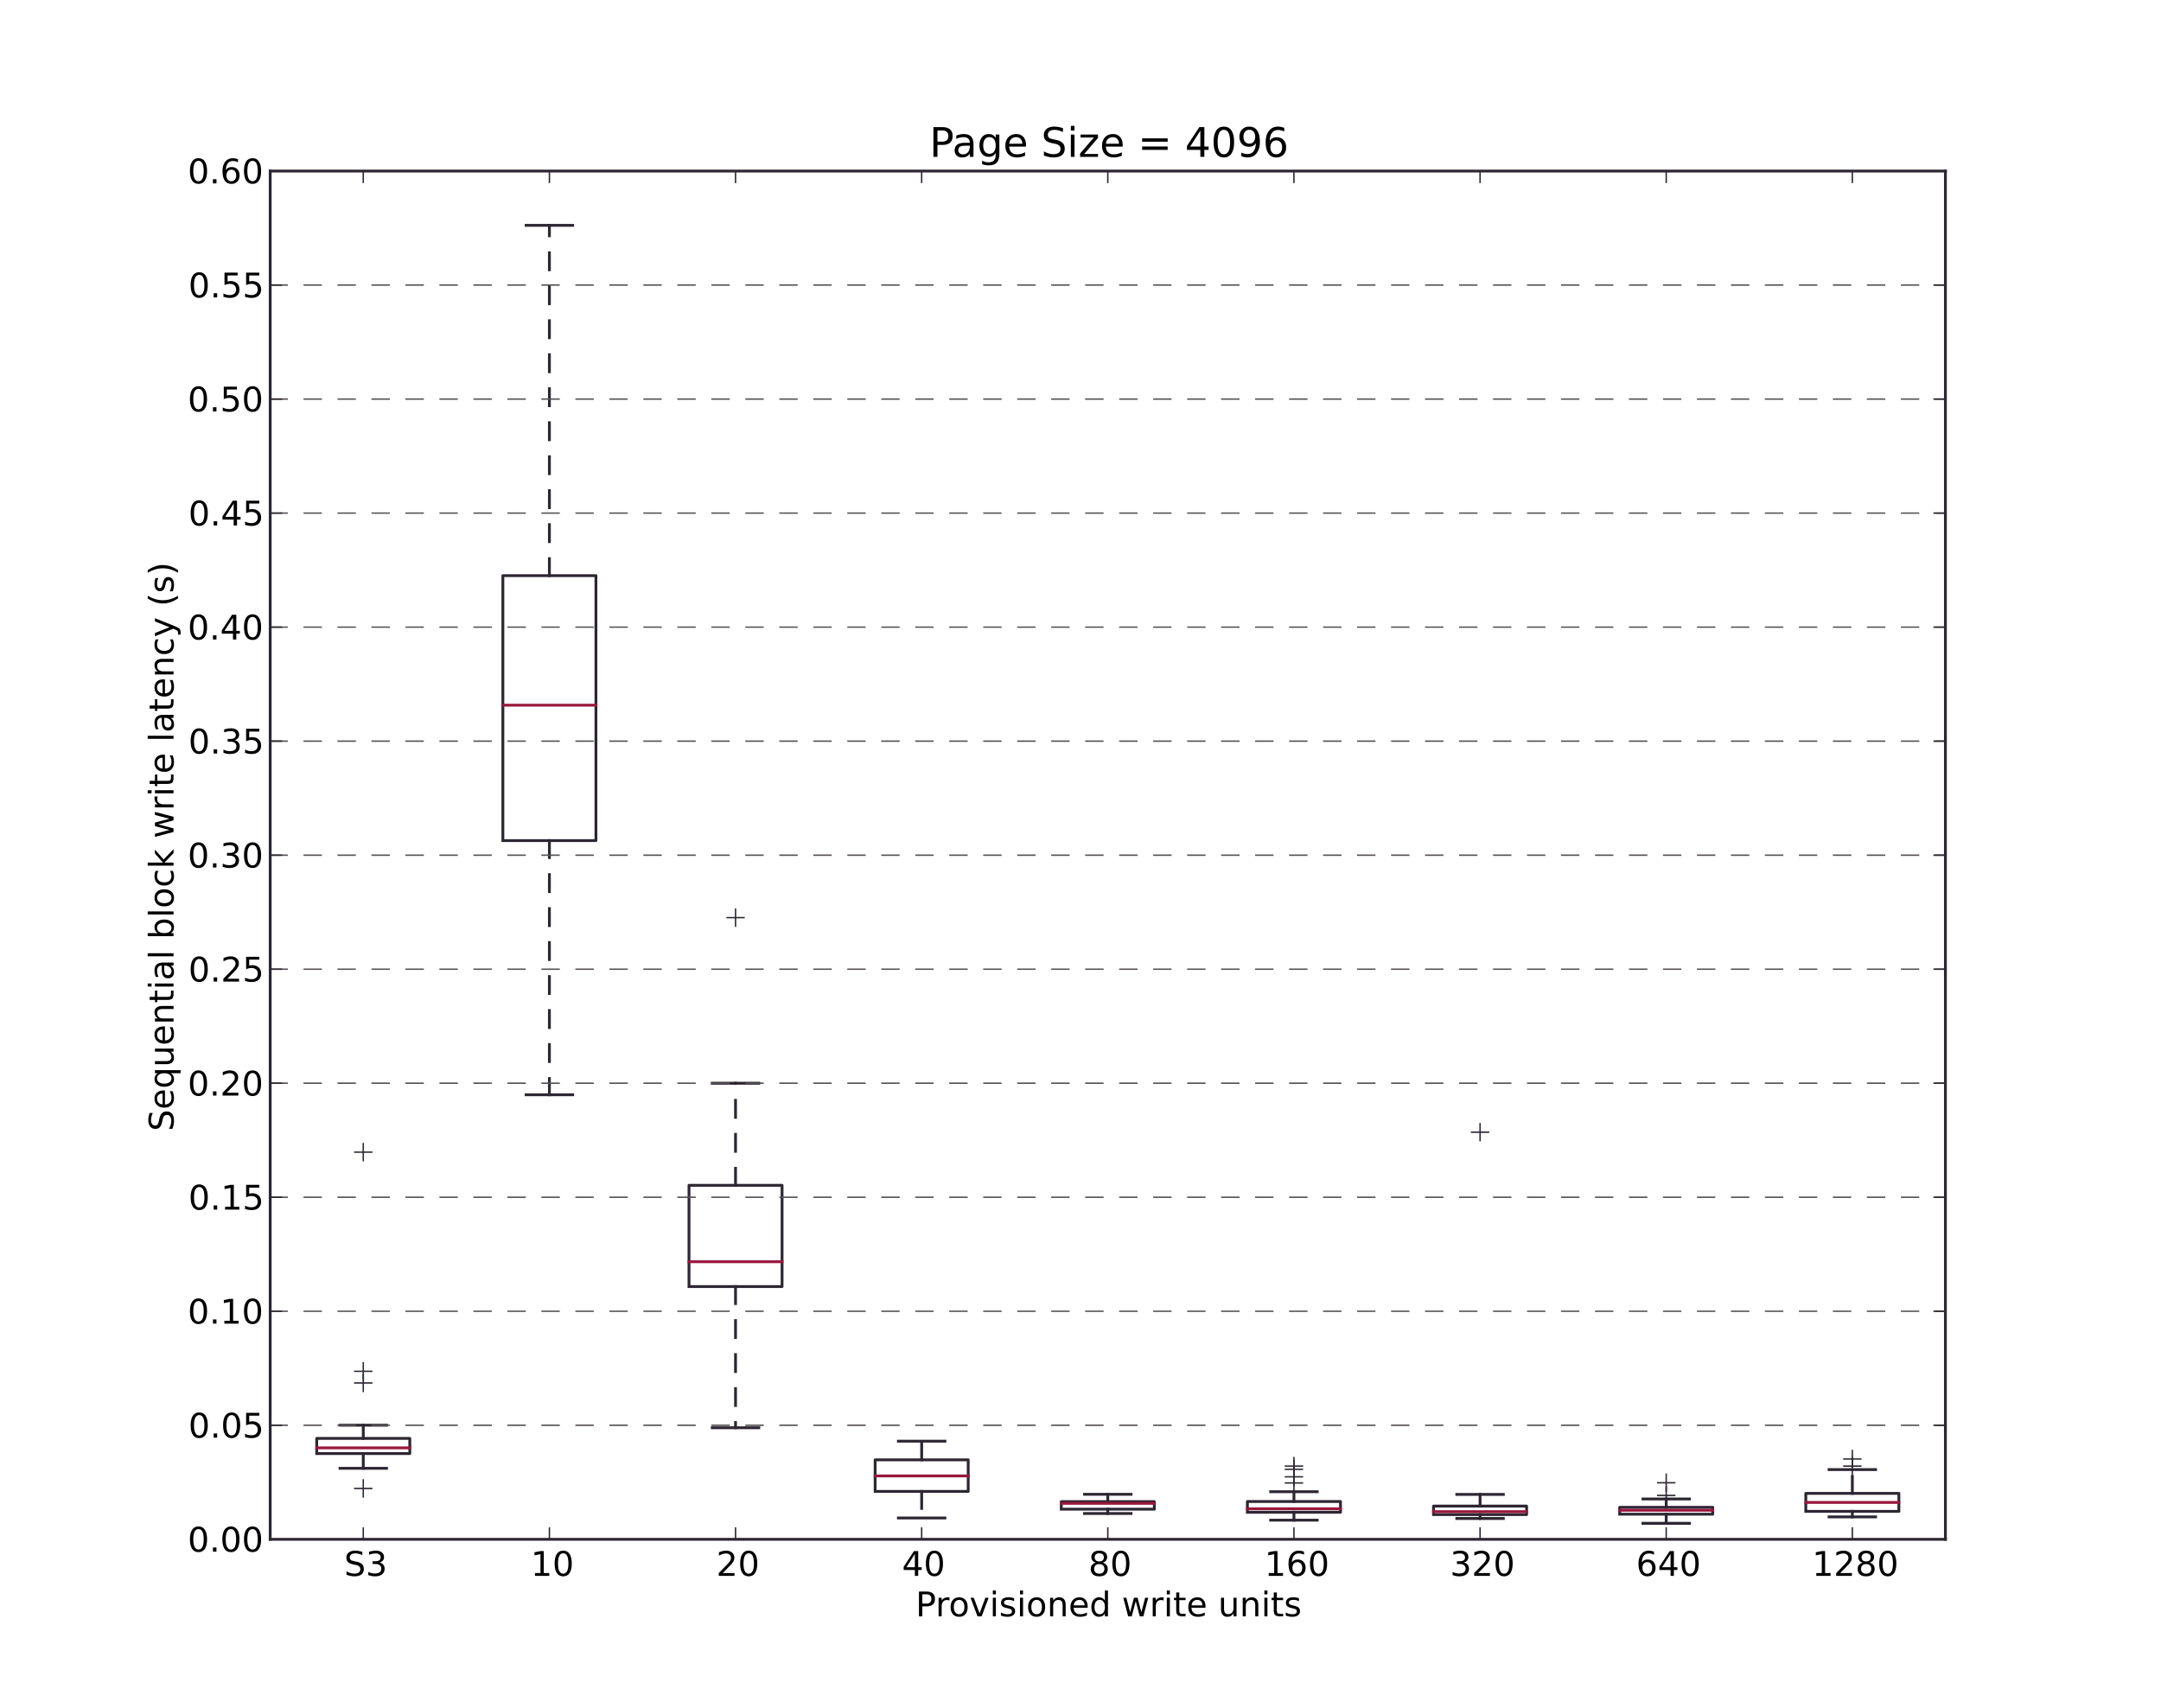 <?xml version="1.0" encoding="utf-8" standalone="no"?>
<!DOCTYPE svg PUBLIC "-//W3C//DTD SVG 1.1//EN"
  "http://www.w3.org/Graphics/SVG/1.1/DTD/svg11.dtd">
<!-- Created with matplotlib (http://matplotlib.sourceforge.net/) -->
<svg height="603pt" version="1.1" viewBox="0 0 763 603" width="763pt" xmlns="http://www.w3.org/2000/svg" xmlns:xlink="http://www.w3.org/1999/xlink">
 <defs>
  <style type="text/css">
*{stroke-linecap:square;stroke-linejoin:round;}
  </style>
 </defs>
 <g id="figure_1">
  <g id="patch_1">
   <path d="
M0 603.9
L763.2 603.9
L763.2 0
L0 0
z
" style="fill:#ffffff;"/>
  </g>
  <g id="axes_1">
   <g id="patch_2">
    <path d="
M95.4 543.51
L686.88 543.51
L686.88 60.39
L95.4 60.39
z
" style="fill:#ffffff;"/>
   </g>
   <g id="line2d_1">
    <path clip-path="url(#p51a8a331b1)" d="
M128.26 513.24
L128.26 518.444" style="fill:none;stroke:#2E2633;stroke-dasharray:6,6;stroke-dashoffset:0.0;stroke-linecap:butt;"/>
   </g>
   <g id="line2d_2">
    <path clip-path="url(#p51a8a331b1)" d="
M128.26 507.884
L128.26 503.232" style="fill:none;stroke:#2E2633;stroke-dasharray:6,6;stroke-dashoffset:0.0;stroke-linecap:butt;"/>
   </g>
   <g id="line2d_3">
    <path clip-path="url(#p51a8a331b1)" d="
M120.045 503.232
L136.475 503.232" style="fill:none;stroke:#2E2633;"/>
   </g>
   <g id="line2d_4">
    <path clip-path="url(#p51a8a331b1)" d="
M120.045 518.444
L136.475 518.444" style="fill:none;stroke:#2E2633;"/>
   </g>
   <g id="line2d_5">
    <path clip-path="url(#p51a8a331b1)" d="
M111.83 513.24
L144.69 513.24
L144.69 507.884
L111.83 507.884
L111.83 513.24" style="fill:none;stroke:#2E2633;"/>
   </g>
   <g id="line2d_6">
    <path clip-path="url(#p51a8a331b1)" d="
M111.83 511.219
L144.69 511.219" style="fill:none;stroke:#99173C;"/>
   </g>
   <g id="line2d_7">
    <defs>
     <path d="
M-3 0
L3 0
M0 3
L0 -3" id="meed6b43e94" style="stroke:#2E2633;stroke-linecap:butt;stroke-width:0.5;"/>
    </defs>
    <g clip-path="url(#p51a8a331b1)">
     <use style="fill:#2E2633;stroke:#2E2633;stroke-linecap:butt;stroke-width:0.5;" x="128.26" xlink:href="#meed6b43e94" y="484.187"/>
     <use style="fill:#2E2633;stroke:#2E2633;stroke-linecap:butt;stroke-width:0.5;" x="128.26" xlink:href="#meed6b43e94" y="406.815"/>
     <use style="fill:#2E2633;stroke:#2E2633;stroke-linecap:butt;stroke-width:0.5;" x="128.26" xlink:href="#meed6b43e94" y="488.314"/>
    </g>
   </g>
   <g id="line2d_8">
    <g clip-path="url(#p51a8a331b1)">
     <use style="fill:#2E2633;stroke:#2E2633;stroke-linecap:butt;stroke-width:0.5;" x="128.26" xlink:href="#meed6b43e94" y="525.559"/>
    </g>
   </g>
   <g id="line2d_9">
    <path clip-path="url(#p51a8a331b1)" d="
M193.98 296.809
L193.98 386.555" style="fill:none;stroke:#2E2633;stroke-dasharray:6,6;stroke-dashoffset:0.0;stroke-linecap:butt;"/>
   </g>
   <g id="line2d_10">
    <path clip-path="url(#p51a8a331b1)" d="
M193.98 203.249
L193.98 79.56" style="fill:none;stroke:#2E2633;stroke-dasharray:6,6;stroke-dashoffset:0.0;stroke-linecap:butt;"/>
   </g>
   <g id="line2d_11">
    <path clip-path="url(#p51a8a331b1)" d="
M185.765 79.56
L202.195 79.56" style="fill:none;stroke:#2E2633;"/>
   </g>
   <g id="line2d_12">
    <path clip-path="url(#p51a8a331b1)" d="
M185.765 386.555
L202.195 386.555" style="fill:none;stroke:#2E2633;"/>
   </g>
   <g id="line2d_13">
    <path clip-path="url(#p51a8a331b1)" d="
M177.55 296.809
L210.41 296.809
L210.41 203.249
L177.55 203.249
L177.55 296.809" style="fill:none;stroke:#2E2633;"/>
   </g>
   <g id="line2d_14">
    <path clip-path="url(#p51a8a331b1)" d="
M177.55 248.997
L210.41 248.997" style="fill:none;stroke:#99173C;"/>
   </g>
   <g id="line2d_15"/>
   <g id="line2d_16"/>
   <g id="line2d_17">
    <path clip-path="url(#p51a8a331b1)" d="
M259.7 454.275
L259.7 504.11" style="fill:none;stroke:#2E2633;stroke-dasharray:6,6;stroke-dashoffset:0.0;stroke-linecap:butt;"/>
   </g>
   <g id="line2d_18">
    <path clip-path="url(#p51a8a331b1)" d="
M259.7 418.513
L259.7 382.478" style="fill:none;stroke:#2E2633;stroke-dasharray:6,6;stroke-dashoffset:0.0;stroke-linecap:butt;"/>
   </g>
   <g id="line2d_19">
    <path clip-path="url(#p51a8a331b1)" d="
M251.485 382.478
L267.915 382.478" style="fill:none;stroke:#2E2633;"/>
   </g>
   <g id="line2d_20">
    <path clip-path="url(#p51a8a331b1)" d="
M251.485 504.11
L267.915 504.11" style="fill:none;stroke:#2E2633;"/>
   </g>
   <g id="line2d_21">
    <path clip-path="url(#p51a8a331b1)" d="
M243.27 454.275
L276.13 454.275
L276.13 418.513
L243.27 418.513
L243.27 454.275" style="fill:none;stroke:#2E2633;"/>
   </g>
   <g id="line2d_22">
    <path clip-path="url(#p51a8a331b1)" d="
M243.27 445.507
L276.13 445.507" style="fill:none;stroke:#99173C;"/>
   </g>
   <g id="line2d_23">
    <g clip-path="url(#p51a8a331b1)">
     <use style="fill:#2E2633;stroke:#2E2633;stroke-linecap:butt;stroke-width:0.5;" x="259.7" xlink:href="#meed6b43e94" y="323.998"/>
    </g>
   </g>
   <g id="line2d_24"/>
   <g id="line2d_25">
    <path clip-path="url(#p51a8a331b1)" d="
M325.42 526.597
L325.42 535.988" style="fill:none;stroke:#2E2633;stroke-dasharray:6,6;stroke-dashoffset:0.0;stroke-linecap:butt;"/>
   </g>
   <g id="line2d_26">
    <path clip-path="url(#p51a8a331b1)" d="
M325.42 515.451
L325.42 508.861" style="fill:none;stroke:#2E2633;stroke-dasharray:6,6;stroke-dashoffset:0.0;stroke-linecap:butt;"/>
   </g>
   <g id="line2d_27">
    <path clip-path="url(#p51a8a331b1)" d="
M317.205 508.861
L333.635 508.861" style="fill:none;stroke:#2E2633;"/>
   </g>
   <g id="line2d_28">
    <path clip-path="url(#p51a8a331b1)" d="
M317.205 535.988
L333.635 535.988" style="fill:none;stroke:#2E2633;"/>
   </g>
   <g id="line2d_29">
    <path clip-path="url(#p51a8a331b1)" d="
M308.99 526.597
L341.85 526.597
L341.85 515.451
L308.99 515.451
L308.99 526.597" style="fill:none;stroke:#2E2633;"/>
   </g>
   <g id="line2d_30">
    <path clip-path="url(#p51a8a331b1)" d="
M308.99 521.13
L341.85 521.13" style="fill:none;stroke:#99173C;"/>
   </g>
   <g id="line2d_31"/>
   <g id="line2d_32"/>
   <g id="line2d_33">
    <path clip-path="url(#p51a8a331b1)" d="
M391.14 532.869
L391.14 534.39" style="fill:none;stroke:#2E2633;stroke-dasharray:6,6;stroke-dashoffset:0.0;stroke-linecap:butt;"/>
   </g>
   <g id="line2d_34">
    <path clip-path="url(#p51a8a331b1)" d="
M391.14 530.211
L391.14 527.627" style="fill:none;stroke:#2E2633;stroke-dasharray:6,6;stroke-dashoffset:0.0;stroke-linecap:butt;"/>
   </g>
   <g id="line2d_35">
    <path clip-path="url(#p51a8a331b1)" d="
M382.925 527.627
L399.355 527.627" style="fill:none;stroke:#2E2633;"/>
   </g>
   <g id="line2d_36">
    <path clip-path="url(#p51a8a331b1)" d="
M382.925 534.39
L399.355 534.39" style="fill:none;stroke:#2E2633;"/>
   </g>
   <g id="line2d_37">
    <path clip-path="url(#p51a8a331b1)" d="
M374.71 532.869
L407.57 532.869
L407.57 530.211
L374.71 530.211
L374.71 532.869" style="fill:none;stroke:#2E2633;"/>
   </g>
   <g id="line2d_38">
    <path clip-path="url(#p51a8a331b1)" d="
M374.71 530.819
L407.57 530.819" style="fill:none;stroke:#99173C;"/>
   </g>
   <g id="line2d_39"/>
   <g id="line2d_40"/>
   <g id="line2d_41">
    <path clip-path="url(#p51a8a331b1)" d="
M456.86 533.957
L456.86 536.747" style="fill:none;stroke:#2E2633;stroke-dasharray:6,6;stroke-dashoffset:0.0;stroke-linecap:butt;"/>
   </g>
   <g id="line2d_42">
    <path clip-path="url(#p51a8a331b1)" d="
M456.86 530.158
L456.86 526.712" style="fill:none;stroke:#2E2633;stroke-dasharray:6,6;stroke-dashoffset:0.0;stroke-linecap:butt;"/>
   </g>
   <g id="line2d_43">
    <path clip-path="url(#p51a8a331b1)" d="
M448.645 526.712
L465.075 526.712" style="fill:none;stroke:#2E2633;"/>
   </g>
   <g id="line2d_44">
    <path clip-path="url(#p51a8a331b1)" d="
M448.645 536.747
L465.075 536.747" style="fill:none;stroke:#2E2633;"/>
   </g>
   <g id="line2d_45">
    <path clip-path="url(#p51a8a331b1)" d="
M440.43 533.957
L473.29 533.957
L473.29 530.158
L440.43 530.158
L440.43 533.957" style="fill:none;stroke:#2E2633;"/>
   </g>
   <g id="line2d_46">
    <path clip-path="url(#p51a8a331b1)" d="
M440.43 532.723
L473.29 532.723" style="fill:none;stroke:#99173C;"/>
   </g>
   <g id="line2d_47">
    <g clip-path="url(#p51a8a331b1)">
     <use style="fill:#2E2633;stroke:#2E2633;stroke-linecap:butt;stroke-width:0.5;" x="456.86" xlink:href="#meed6b43e94" y="523.609"/>
     <use style="fill:#2E2633;stroke:#2E2633;stroke-linecap:butt;stroke-width:0.5;" x="456.86" xlink:href="#meed6b43e94" y="521.446"/>
     <use style="fill:#2E2633;stroke:#2E2633;stroke-linecap:butt;stroke-width:0.5;" x="456.86" xlink:href="#meed6b43e94" y="518.8"/>
     <use style="fill:#2E2633;stroke:#2E2633;stroke-linecap:butt;stroke-width:0.5;" x="456.86" xlink:href="#meed6b43e94" y="517.656"/>
    </g>
   </g>
   <g id="line2d_48"/>
   <g id="line2d_49">
    <path clip-path="url(#p51a8a331b1)" d="
M522.58 534.784
L522.58 536.154" style="fill:none;stroke:#2E2633;stroke-dasharray:6,6;stroke-dashoffset:0.0;stroke-linecap:butt;"/>
   </g>
   <g id="line2d_50">
    <path clip-path="url(#p51a8a331b1)" d="
M522.58 531.781
L522.58 527.661" style="fill:none;stroke:#2E2633;stroke-dasharray:6,6;stroke-dashoffset:0.0;stroke-linecap:butt;"/>
   </g>
   <g id="line2d_51">
    <path clip-path="url(#p51a8a331b1)" d="
M514.365 527.661
L530.795 527.661" style="fill:none;stroke:#2E2633;"/>
   </g>
   <g id="line2d_52">
    <path clip-path="url(#p51a8a331b1)" d="
M514.365 536.154
L530.795 536.154" style="fill:none;stroke:#2E2633;"/>
   </g>
   <g id="line2d_53">
    <path clip-path="url(#p51a8a331b1)" d="
M506.15 534.784
L539.01 534.784
L539.01 531.781
L506.15 531.781
L506.15 534.784" style="fill:none;stroke:#2E2633;"/>
   </g>
   <g id="line2d_54">
    <path clip-path="url(#p51a8a331b1)" d="
M506.15 533.752
L539.01 533.752" style="fill:none;stroke:#99173C;"/>
   </g>
   <g id="line2d_55">
    <g clip-path="url(#p51a8a331b1)">
     <use style="fill:#2E2633;stroke:#2E2633;stroke-linecap:butt;stroke-width:0.5;" x="522.58" xlink:href="#meed6b43e94" y="399.761"/>
    </g>
   </g>
   <g id="line2d_56"/>
   <g id="line2d_57">
    <path clip-path="url(#p51a8a331b1)" d="
M588.3 534.645
L588.3 537.865" style="fill:none;stroke:#2E2633;stroke-dasharray:6,6;stroke-dashoffset:0.0;stroke-linecap:butt;"/>
   </g>
   <g id="line2d_58">
    <path clip-path="url(#p51a8a331b1)" d="
M588.3 532.216
L588.3 529.262" style="fill:none;stroke:#2E2633;stroke-dasharray:6,6;stroke-dashoffset:0.0;stroke-linecap:butt;"/>
   </g>
   <g id="line2d_59">
    <path clip-path="url(#p51a8a331b1)" d="
M580.085 529.262
L596.515 529.262" style="fill:none;stroke:#2E2633;"/>
   </g>
   <g id="line2d_60">
    <path clip-path="url(#p51a8a331b1)" d="
M580.085 537.865
L596.515 537.865" style="fill:none;stroke:#2E2633;"/>
   </g>
   <g id="line2d_61">
    <path clip-path="url(#p51a8a331b1)" d="
M571.87 534.645
L604.73 534.645
L604.73 532.216
L571.87 532.216
L571.87 534.645" style="fill:none;stroke:#2E2633;"/>
   </g>
   <g id="line2d_62">
    <path clip-path="url(#p51a8a331b1)" d="
M571.87 533.245
L604.73 533.245" style="fill:none;stroke:#99173C;"/>
   </g>
   <g id="line2d_63">
    <g clip-path="url(#p51a8a331b1)">
     <use style="fill:#2E2633;stroke:#2E2633;stroke-linecap:butt;stroke-width:0.5;" x="588.3" xlink:href="#meed6b43e94" y="528.025"/>
     <use style="fill:#2E2633;stroke:#2E2633;stroke-linecap:butt;stroke-width:0.5;" x="588.3" xlink:href="#meed6b43e94" y="523.545"/>
    </g>
   </g>
   <g id="line2d_64"/>
   <g id="line2d_65">
    <path clip-path="url(#p51a8a331b1)" d="
M654.02 533.647
L654.02 535.603" style="fill:none;stroke:#2E2633;stroke-dasharray:6,6;stroke-dashoffset:0.0;stroke-linecap:butt;"/>
   </g>
   <g id="line2d_66">
    <path clip-path="url(#p51a8a331b1)" d="
M654.02 527.289
L654.02 518.893" style="fill:none;stroke:#2E2633;stroke-dasharray:6,6;stroke-dashoffset:0.0;stroke-linecap:butt;"/>
   </g>
   <g id="line2d_67">
    <path clip-path="url(#p51a8a331b1)" d="
M645.805 518.893
L662.235 518.893" style="fill:none;stroke:#2E2633;"/>
   </g>
   <g id="line2d_68">
    <path clip-path="url(#p51a8a331b1)" d="
M645.805 535.603
L662.235 535.603" style="fill:none;stroke:#2E2633;"/>
   </g>
   <g id="line2d_69">
    <path clip-path="url(#p51a8a331b1)" d="
M637.59 533.647
L670.45 533.647
L670.45 527.289
L637.59 527.289
L637.59 533.647" style="fill:none;stroke:#2E2633;"/>
   </g>
   <g id="line2d_70">
    <path clip-path="url(#p51a8a331b1)" d="
M637.59 530.488
L670.45 530.488" style="fill:none;stroke:#99173C;"/>
   </g>
   <g id="line2d_71">
    <g clip-path="url(#p51a8a331b1)">
     <use style="fill:#2E2633;stroke:#2E2633;stroke-linecap:butt;stroke-width:0.5;" x="654.02" xlink:href="#meed6b43e94" y="517.664"/>
     <use style="fill:#2E2633;stroke:#2E2633;stroke-linecap:butt;stroke-width:0.5;" x="654.02" xlink:href="#meed6b43e94" y="515.159"/>
    </g>
   </g>
   <g id="line2d_72"/>
   <g id="matplotlib.axis_1">
    <g id="xtick_1">
     <g id="line2d_73">
      <defs>
       <path d="
M0 0
L0 -4" id="m0012dd4eef" style="stroke:#2E2633;stroke-linecap:butt;stroke-width:0.5;"/>
      </defs>
      <g>
       <use style="stroke:#2E2633;stroke-linecap:butt;stroke-width:0.5;" x="128.26" xlink:href="#m0012dd4eef" y="543.51"/>
      </g>
     </g>
     <g id="line2d_74">
      <defs>
       <path d="
M0 0
L0 4" id="m476344969c" style="stroke:#2E2633;stroke-linecap:butt;stroke-width:0.5;"/>
      </defs>
      <g>
       <use style="stroke:#2E2633;stroke-linecap:butt;stroke-width:0.5;" x="128.26" xlink:href="#m476344969c" y="60.39"/>
      </g>
     </g>
     <g id="text_1">
      <!-- S3 -->
      <defs>
       <path d="
M53.516 70.516
L53.516 60.891
Q47.906 63.578 42.922 64.891
Q37.938 66.219 33.297 66.219
Q25.25 66.219 20.875 63.094
Q16.5 59.969 16.5 54.203
Q16.5 49.359 19.406 46.891
Q22.312 44.438 30.422 42.922
L36.375 41.703
Q47.406 39.594 52.656 34.297
Q57.906 29 57.906 20.125
Q57.906 9.516 50.797 4.047
Q43.703 -1.422 29.984 -1.422
Q24.812 -1.422 18.969 -0.25
Q13.141 0.922 6.891 3.219
L6.891 13.375
Q12.891 10.016 18.656 8.297
Q24.422 6.594 29.984 6.594
Q38.422 6.594 43.016 9.906
Q47.609 13.234 47.609 19.391
Q47.609 24.75 44.312 27.781
Q41.016 30.812 33.5 32.328
L27.484 33.5
Q16.453 35.688 11.516 40.375
Q6.594 45.062 6.594 53.422
Q6.594 63.094 13.406 68.656
Q20.219 74.219 32.172 74.219
Q37.312 74.219 42.625 73.281
Q47.953 72.359 53.516 70.516" id="DejaVuSans-53"/>
       <path d="
M40.578 39.312
Q47.656 37.797 51.625 33
Q55.609 28.219 55.609 21.188
Q55.609 10.406 48.188 4.484
Q40.766 -1.422 27.094 -1.422
Q22.516 -1.422 17.656 -0.516
Q12.797 0.391 7.625 2.203
L7.625 11.719
Q11.719 9.328 16.594 8.109
Q21.484 6.891 26.812 6.891
Q36.078 6.891 40.938 10.547
Q45.797 14.203 45.797 21.188
Q45.797 27.641 41.281 31.266
Q36.766 34.906 28.719 34.906
L20.219 34.906
L20.219 43.016
L29.109 43.016
Q36.375 43.016 40.234 45.922
Q44.094 48.828 44.094 54.297
Q44.094 59.906 40.109 62.906
Q36.141 65.922 28.719 65.922
Q24.656 65.922 20.016 65.031
Q15.375 64.156 9.812 62.312
L9.812 71.094
Q15.438 72.656 20.344 73.438
Q25.25 74.219 29.594 74.219
Q40.828 74.219 47.359 69.109
Q53.906 64.016 53.906 55.328
Q53.906 49.266 50.438 45.094
Q46.969 40.922 40.578 39.312" id="DejaVuSans-33"/>
      </defs>
      <g transform="translate(121.51 556.416)scale(0.12 -0.12)">
       <use xlink:href="#DejaVuSans-53"/>
       <use x="63.477" xlink:href="#DejaVuSans-33"/>
      </g>
     </g>
    </g>
    <g id="xtick_2">
     <g id="line2d_75">
      <g>
       <use style="stroke:#2E2633;stroke-linecap:butt;stroke-width:0.5;" x="193.98" xlink:href="#m0012dd4eef" y="543.51"/>
      </g>
     </g>
     <g id="line2d_76">
      <g>
       <use style="stroke:#2E2633;stroke-linecap:butt;stroke-width:0.5;" x="193.98" xlink:href="#m476344969c" y="60.39"/>
      </g>
     </g>
     <g id="text_2">
      <!-- 10 -->
      <defs>
       <path d="
M12.406 8.297
L28.516 8.297
L28.516 63.922
L10.984 60.406
L10.984 69.391
L28.422 72.906
L38.281 72.906
L38.281 8.297
L54.391 8.297
L54.391 0
L12.406 0
z
" id="DejaVuSans-31"/>
       <path d="
M31.781 66.406
Q24.172 66.406 20.328 58.906
Q16.5 51.422 16.5 36.375
Q16.5 21.391 20.328 13.891
Q24.172 6.391 31.781 6.391
Q39.453 6.391 43.281 13.891
Q47.125 21.391 47.125 36.375
Q47.125 51.422 43.281 58.906
Q39.453 66.406 31.781 66.406
M31.781 74.219
Q44.047 74.219 50.516 64.516
Q56.984 54.828 56.984 36.375
Q56.984 17.969 50.516 8.266
Q44.047 -1.422 31.781 -1.422
Q19.531 -1.422 13.062 8.266
Q6.594 17.969 6.594 36.375
Q6.594 54.828 13.062 64.516
Q19.531 74.219 31.781 74.219" id="DejaVuSans-30"/>
      </defs>
      <g transform="translate(187.403 556.416)scale(0.12 -0.12)">
       <use xlink:href="#DejaVuSans-31"/>
       <use x="63.623" xlink:href="#DejaVuSans-30"/>
      </g>
     </g>
    </g>
    <g id="xtick_3">
     <g id="line2d_77">
      <g>
       <use style="stroke:#2E2633;stroke-linecap:butt;stroke-width:0.5;" x="259.7" xlink:href="#m0012dd4eef" y="543.51"/>
      </g>
     </g>
     <g id="line2d_78">
      <g>
       <use style="stroke:#2E2633;stroke-linecap:butt;stroke-width:0.5;" x="259.7" xlink:href="#m476344969c" y="60.39"/>
      </g>
     </g>
     <g id="text_3">
      <!-- 20 -->
      <defs>
       <path d="
M19.188 8.297
L53.609 8.297
L53.609 0
L7.328 0
L7.328 8.297
Q12.938 14.109 22.625 23.891
Q32.328 33.688 34.812 36.531
Q39.547 41.844 41.422 45.531
Q43.312 49.219 43.312 52.781
Q43.312 58.594 39.234 62.25
Q35.156 65.922 28.609 65.922
Q23.969 65.922 18.812 64.312
Q13.672 62.703 7.812 59.422
L7.812 69.391
Q13.766 71.781 18.938 73
Q24.125 74.219 28.422 74.219
Q39.75 74.219 46.484 68.547
Q53.219 62.891 53.219 53.422
Q53.219 48.922 51.531 44.891
Q49.859 40.875 45.406 35.406
Q44.188 33.984 37.641 27.219
Q31.109 20.453 19.188 8.297" id="DejaVuSans-32"/>
      </defs>
      <g transform="translate(252.903 556.416)scale(0.12 -0.12)">
       <use xlink:href="#DejaVuSans-32"/>
       <use x="63.623" xlink:href="#DejaVuSans-30"/>
      </g>
     </g>
    </g>
    <g id="xtick_4">
     <g id="line2d_79">
      <g>
       <use style="stroke:#2E2633;stroke-linecap:butt;stroke-width:0.5;" x="325.42" xlink:href="#m0012dd4eef" y="543.51"/>
      </g>
     </g>
     <g id="line2d_80">
      <g>
       <use style="stroke:#2E2633;stroke-linecap:butt;stroke-width:0.5;" x="325.42" xlink:href="#m476344969c" y="60.39"/>
      </g>
     </g>
     <g id="text_4">
      <!-- 40 -->
      <defs>
       <path d="
M37.797 64.312
L12.891 25.391
L37.797 25.391
z

M35.203 72.906
L47.609 72.906
L47.609 25.391
L58.016 25.391
L58.016 17.188
L47.609 17.188
L47.609 0
L37.797 0
L37.797 17.188
L4.891 17.188
L4.891 26.703
z
" id="DejaVuSans-34"/>
      </defs>
      <g transform="translate(318.477 556.416)scale(0.12 -0.12)">
       <use xlink:href="#DejaVuSans-34"/>
       <use x="63.623" xlink:href="#DejaVuSans-30"/>
      </g>
     </g>
    </g>
    <g id="xtick_5">
     <g id="line2d_81">
      <g>
       <use style="stroke:#2E2633;stroke-linecap:butt;stroke-width:0.5;" x="391.14" xlink:href="#m0012dd4eef" y="543.51"/>
      </g>
     </g>
     <g id="line2d_82">
      <g>
       <use style="stroke:#2E2633;stroke-linecap:butt;stroke-width:0.5;" x="391.14" xlink:href="#m476344969c" y="60.39"/>
      </g>
     </g>
     <g id="text_5">
      <!-- 80 -->
      <defs>
       <path d="
M31.781 34.625
Q24.75 34.625 20.719 30.859
Q16.703 27.094 16.703 20.516
Q16.703 13.922 20.719 10.156
Q24.75 6.391 31.781 6.391
Q38.812 6.391 42.859 10.172
Q46.922 13.969 46.922 20.516
Q46.922 27.094 42.891 30.859
Q38.875 34.625 31.781 34.625
M21.922 38.812
Q15.578 40.375 12.031 44.719
Q8.5 49.078 8.5 55.328
Q8.5 64.062 14.719 69.141
Q20.953 74.219 31.781 74.219
Q42.672 74.219 48.875 69.141
Q55.078 64.062 55.078 55.328
Q55.078 49.078 51.531 44.719
Q48 40.375 41.703 38.812
Q48.828 37.156 52.797 32.312
Q56.781 27.484 56.781 20.516
Q56.781 9.906 50.312 4.234
Q43.844 -1.422 31.781 -1.422
Q19.734 -1.422 13.25 4.234
Q6.781 9.906 6.781 20.516
Q6.781 27.484 10.781 32.312
Q14.797 37.156 21.922 38.812
M18.312 54.391
Q18.312 48.734 21.844 45.562
Q25.391 42.391 31.781 42.391
Q38.141 42.391 41.719 45.562
Q45.312 48.734 45.312 54.391
Q45.312 60.062 41.719 63.234
Q38.141 66.406 31.781 66.406
Q25.391 66.406 21.844 63.234
Q18.312 60.062 18.312 54.391" id="DejaVuSans-38"/>
      </defs>
      <g transform="translate(384.31 556.416)scale(0.12 -0.12)">
       <use xlink:href="#DejaVuSans-38"/>
       <use x="63.623" xlink:href="#DejaVuSans-30"/>
      </g>
     </g>
    </g>
    <g id="xtick_6">
     <g id="line2d_83">
      <g>
       <use style="stroke:#2E2633;stroke-linecap:butt;stroke-width:0.5;" x="456.86" xlink:href="#m0012dd4eef" y="543.51"/>
      </g>
     </g>
     <g id="line2d_84">
      <g>
       <use style="stroke:#2E2633;stroke-linecap:butt;stroke-width:0.5;" x="456.86" xlink:href="#m476344969c" y="60.39"/>
      </g>
     </g>
     <g id="text_6">
      <!-- 160 -->
      <defs>
       <path d="
M33.016 40.375
Q26.375 40.375 22.484 35.828
Q18.609 31.297 18.609 23.391
Q18.609 15.531 22.484 10.953
Q26.375 6.391 33.016 6.391
Q39.656 6.391 43.531 10.953
Q47.406 15.531 47.406 23.391
Q47.406 31.297 43.531 35.828
Q39.656 40.375 33.016 40.375
M52.594 71.297
L52.594 62.312
Q48.875 64.062 45.094 64.984
Q41.312 65.922 37.594 65.922
Q27.828 65.922 22.672 59.328
Q17.531 52.734 16.797 39.406
Q19.672 43.656 24.016 45.922
Q28.375 48.188 33.594 48.188
Q44.578 48.188 50.953 41.516
Q57.328 34.859 57.328 23.391
Q57.328 12.156 50.688 5.359
Q44.047 -1.422 33.016 -1.422
Q20.359 -1.422 13.672 8.266
Q6.984 17.969 6.984 36.375
Q6.984 53.656 15.188 63.938
Q23.391 74.219 37.203 74.219
Q40.922 74.219 44.703 73.484
Q48.484 72.75 52.594 71.297" id="DejaVuSans-36"/>
      </defs>
      <g transform="translate(446.465 556.416)scale(0.12 -0.12)">
       <use xlink:href="#DejaVuSans-31"/>
       <use x="63.623" xlink:href="#DejaVuSans-36"/>
       <use x="127.246" xlink:href="#DejaVuSans-30"/>
      </g>
     </g>
    </g>
    <g id="xtick_7">
     <g id="line2d_85">
      <g>
       <use style="stroke:#2E2633;stroke-linecap:butt;stroke-width:0.5;" x="522.58" xlink:href="#m0012dd4eef" y="543.51"/>
      </g>
     </g>
     <g id="line2d_86">
      <g>
       <use style="stroke:#2E2633;stroke-linecap:butt;stroke-width:0.5;" x="522.58" xlink:href="#m476344969c" y="60.39"/>
      </g>
     </g>
     <g id="text_7">
      <!-- 320 -->
      <g transform="translate(511.983 556.416)scale(0.12 -0.12)">
       <use xlink:href="#DejaVuSans-33"/>
       <use x="63.623" xlink:href="#DejaVuSans-32"/>
       <use x="127.246" xlink:href="#DejaVuSans-30"/>
      </g>
     </g>
    </g>
    <g id="xtick_8">
     <g id="line2d_87">
      <g>
       <use style="stroke:#2E2633;stroke-linecap:butt;stroke-width:0.5;" x="588.3" xlink:href="#m0012dd4eef" y="543.51"/>
      </g>
     </g>
     <g id="line2d_88">
      <g>
       <use style="stroke:#2E2633;stroke-linecap:butt;stroke-width:0.5;" x="588.3" xlink:href="#m476344969c" y="60.39"/>
      </g>
     </g>
     <g id="text_8">
      <!-- 640 -->
      <g transform="translate(577.665 556.416)scale(0.12 -0.12)">
       <use xlink:href="#DejaVuSans-36"/>
       <use x="63.623" xlink:href="#DejaVuSans-34"/>
       <use x="127.246" xlink:href="#DejaVuSans-30"/>
      </g>
     </g>
    </g>
    <g id="xtick_9">
     <g id="line2d_89">
      <g>
       <use style="stroke:#2E2633;stroke-linecap:butt;stroke-width:0.5;" x="654.02" xlink:href="#m0012dd4eef" y="543.51"/>
      </g>
     </g>
     <g id="line2d_90">
      <g>
       <use style="stroke:#2E2633;stroke-linecap:butt;stroke-width:0.5;" x="654.02" xlink:href="#m476344969c" y="60.39"/>
      </g>
     </g>
     <g id="text_9">
      <!-- 1280 -->
      <g transform="translate(639.808 556.416)scale(0.12 -0.12)">
       <use xlink:href="#DejaVuSans-31"/>
       <use x="63.623" xlink:href="#DejaVuSans-32"/>
       <use x="127.246" xlink:href="#DejaVuSans-38"/>
       <use x="190.869" xlink:href="#DejaVuSans-30"/>
      </g>
     </g>
    </g>
    <g id="text_10">
     <!-- Provisioned write units -->
     <defs>
      <path d="
M2.984 54.688
L12.5 54.688
L29.594 8.797
L46.688 54.688
L56.203 54.688
L35.688 0
L23.484 0
z
" id="DejaVuSans-76"/>
      <path d="
M30.609 48.391
Q23.391 48.391 19.188 42.75
Q14.984 37.109 14.984 27.297
Q14.984 17.484 19.156 11.844
Q23.344 6.203 30.609 6.203
Q37.797 6.203 41.984 11.859
Q46.188 17.531 46.188 27.297
Q46.188 37.016 41.984 42.703
Q37.797 48.391 30.609 48.391
M30.609 56
Q42.328 56 49.016 48.375
Q55.719 40.766 55.719 27.297
Q55.719 13.875 49.016 6.219
Q42.328 -1.422 30.609 -1.422
Q18.844 -1.422 12.172 6.219
Q5.516 13.875 5.516 27.297
Q5.516 40.766 12.172 48.375
Q18.844 56 30.609 56" id="DejaVuSans-6f"/>
      <path d="
M54.891 33.016
L54.891 0
L45.906 0
L45.906 32.719
Q45.906 40.484 42.875 44.328
Q39.844 48.188 33.797 48.188
Q26.516 48.188 22.312 43.547
Q18.109 38.922 18.109 30.906
L18.109 0
L9.078 0
L9.078 54.688
L18.109 54.688
L18.109 46.188
Q21.344 51.125 25.703 53.562
Q30.078 56 35.797 56
Q45.219 56 50.047 50.172
Q54.891 44.344 54.891 33.016" id="DejaVuSans-6e"/>
      <path id="DejaVuSans-20"/>
      <path d="
M56.203 29.594
L56.203 25.203
L14.891 25.203
Q15.484 15.922 20.484 11.062
Q25.484 6.203 34.422 6.203
Q39.594 6.203 44.453 7.469
Q49.312 8.734 54.109 11.281
L54.109 2.781
Q49.266 0.734 44.188 -0.344
Q39.109 -1.422 33.891 -1.422
Q20.797 -1.422 13.156 6.188
Q5.516 13.812 5.516 26.812
Q5.516 40.234 12.766 48.109
Q20.016 56 32.328 56
Q43.359 56 49.781 48.891
Q56.203 41.797 56.203 29.594
M47.219 32.234
Q47.125 39.594 43.094 43.984
Q39.062 48.391 32.422 48.391
Q24.906 48.391 20.391 44.141
Q15.875 39.891 15.188 32.172
z
" id="DejaVuSans-65"/>
      <path d="
M9.422 54.688
L18.406 54.688
L18.406 0
L9.422 0
z

M9.422 75.984
L18.406 75.984
L18.406 64.594
L9.422 64.594
z
" id="DejaVuSans-69"/>
      <path d="
M8.5 21.578
L8.5 54.688
L17.484 54.688
L17.484 21.922
Q17.484 14.156 20.5 10.266
Q23.531 6.391 29.594 6.391
Q36.859 6.391 41.078 11.031
Q45.312 15.672 45.312 23.688
L45.312 54.688
L54.297 54.688
L54.297 0
L45.312 0
L45.312 8.406
Q42.047 3.422 37.719 1
Q33.406 -1.422 27.688 -1.422
Q18.266 -1.422 13.375 4.438
Q8.5 10.297 8.5 21.578
M31.109 56
z
" id="DejaVuSans-75"/>
      <path d="
M18.312 70.219
L18.312 54.688
L36.812 54.688
L36.812 47.703
L18.312 47.703
L18.312 18.016
Q18.312 11.328 20.141 9.422
Q21.969 7.516 27.594 7.516
L36.812 7.516
L36.812 0
L27.594 0
Q17.188 0 13.234 3.875
Q9.281 7.766 9.281 18.016
L9.281 47.703
L2.688 47.703
L2.688 54.688
L9.281 54.688
L9.281 70.219
z
" id="DejaVuSans-74"/>
      <path d="
M45.406 46.391
L45.406 75.984
L54.391 75.984
L54.391 0
L45.406 0
L45.406 8.203
Q42.578 3.328 38.25 0.953
Q33.938 -1.422 27.875 -1.422
Q17.969 -1.422 11.734 6.484
Q5.516 14.406 5.516 27.297
Q5.516 40.188 11.734 48.094
Q17.969 56 27.875 56
Q33.938 56 38.25 53.625
Q42.578 51.266 45.406 46.391
M14.797 27.297
Q14.797 17.391 18.875 11.75
Q22.953 6.109 30.078 6.109
Q37.203 6.109 41.297 11.75
Q45.406 17.391 45.406 27.297
Q45.406 37.203 41.297 42.844
Q37.203 48.484 30.078 48.484
Q22.953 48.484 18.875 42.844
Q14.797 37.203 14.797 27.297" id="DejaVuSans-64"/>
      <path d="
M19.672 64.797
L19.672 37.406
L32.078 37.406
Q38.969 37.406 42.719 40.969
Q46.484 44.531 46.484 51.125
Q46.484 57.672 42.719 61.234
Q38.969 64.797 32.078 64.797
z

M9.812 72.906
L32.078 72.906
Q44.344 72.906 50.609 67.359
Q56.891 61.812 56.891 51.125
Q56.891 40.328 50.609 34.812
Q44.344 29.297 32.078 29.297
L19.672 29.297
L19.672 0
L9.812 0
z
" id="DejaVuSans-50"/>
      <path d="
M4.203 54.688
L13.188 54.688
L24.422 12.016
L35.594 54.688
L46.188 54.688
L57.422 12.016
L68.609 54.688
L77.594 54.688
L63.281 0
L52.688 0
L40.922 44.828
L29.109 0
L18.5 0
z
" id="DejaVuSans-77"/>
      <path d="
M44.281 53.078
L44.281 44.578
Q40.484 46.531 36.375 47.5
Q32.281 48.484 27.875 48.484
Q21.188 48.484 17.844 46.438
Q14.5 44.391 14.5 40.281
Q14.5 37.156 16.891 35.375
Q19.281 33.594 26.516 31.984
L29.594 31.297
Q39.156 29.25 43.188 25.516
Q47.219 21.781 47.219 15.094
Q47.219 7.469 41.188 3.016
Q35.156 -1.422 24.609 -1.422
Q20.219 -1.422 15.453 -0.562
Q10.688 0.297 5.422 2
L5.422 11.281
Q10.406 8.688 15.234 7.391
Q20.062 6.109 24.812 6.109
Q31.156 6.109 34.562 8.281
Q37.984 10.453 37.984 14.406
Q37.984 18.062 35.516 20.016
Q33.062 21.969 24.703 23.781
L21.578 24.516
Q13.234 26.266 9.516 29.906
Q5.812 33.547 5.812 39.891
Q5.812 47.609 11.281 51.797
Q16.75 56 26.812 56
Q31.781 56 36.172 55.266
Q40.578 54.547 44.281 53.078" id="DejaVuSans-73"/>
      <path d="
M41.109 46.297
Q39.594 47.172 37.812 47.578
Q36.031 48 33.891 48
Q26.266 48 22.188 43.047
Q18.109 38.094 18.109 28.812
L18.109 0
L9.078 0
L9.078 54.688
L18.109 54.688
L18.109 46.188
Q20.953 51.172 25.484 53.578
Q30.031 56 36.531 56
Q37.453 56 38.578 55.875
Q39.703 55.766 41.062 55.516
z
" id="DejaVuSans-72"/>
     </defs>
     <g transform="translate(323.284 570.705)scale(0.12 -0.12)">
      <use xlink:href="#DejaVuSans-50"/>
      <use x="58.553" xlink:href="#DejaVuSans-72"/>
      <use x="97.416" xlink:href="#DejaVuSans-6f"/>
      <use x="158.598" xlink:href="#DejaVuSans-76"/>
      <use x="217.777" xlink:href="#DejaVuSans-69"/>
      <use x="245.561" xlink:href="#DejaVuSans-73"/>
      <use x="297.66" xlink:href="#DejaVuSans-69"/>
      <use x="325.443" xlink:href="#DejaVuSans-6f"/>
      <use x="386.625" xlink:href="#DejaVuSans-6e"/>
      <use x="450.004" xlink:href="#DejaVuSans-65"/>
      <use x="511.527" xlink:href="#DejaVuSans-64"/>
      <use x="575.004" xlink:href="#DejaVuSans-20"/>
      <use x="606.791" xlink:href="#DejaVuSans-77"/>
      <use x="688.578" xlink:href="#DejaVuSans-72"/>
      <use x="729.691" xlink:href="#DejaVuSans-69"/>
      <use x="757.475" xlink:href="#DejaVuSans-74"/>
      <use x="796.684" xlink:href="#DejaVuSans-65"/>
      <use x="858.207" xlink:href="#DejaVuSans-20"/>
      <use x="889.994" xlink:href="#DejaVuSans-75"/>
      <use x="953.373" xlink:href="#DejaVuSans-6e"/>
      <use x="1016.752" xlink:href="#DejaVuSans-69"/>
      <use x="1044.535" xlink:href="#DejaVuSans-74"/>
      <use x="1083.744" xlink:href="#DejaVuSans-73"/>
     </g>
    </g>
   </g>
   <g id="matplotlib.axis_2">
    <g id="ytick_1">
     <g id="line2d_91">
      <path clip-path="url(#p51a8a331b1)" d="
M95.4 543.51
L686.88 543.51" style="fill:none;stroke:#555152;stroke-dasharray:6,6;stroke-dashoffset:0.0;stroke-linecap:butt;stroke-width:0.5;"/>
     </g>
     <g id="line2d_92">
      <defs>
       <path d="
M0 0
L4 0" id="me8a85f7bf6" style="stroke:#2E2633;stroke-linecap:butt;stroke-width:0.5;"/>
      </defs>
      <g>
       <use style="stroke:#2E2633;stroke-linecap:butt;stroke-width:0.5;" x="95.4" xlink:href="#me8a85f7bf6" y="543.51"/>
      </g>
     </g>
     <g id="line2d_93">
      <defs>
       <path d="
M0 0
L-4 0" id="m1a32005dea" style="stroke:#2E2633;stroke-linecap:butt;stroke-width:0.5;"/>
      </defs>
      <g>
       <use style="stroke:#2E2633;stroke-linecap:butt;stroke-width:0.5;" x="686.88" xlink:href="#m1a32005dea" y="543.51"/>
      </g>
     </g>
     <g id="text_11">
      <!-- 0.00 -->
      <defs>
       <path d="
M10.688 12.406
L21 12.406
L21 0
L10.688 0
z
" id="DejaVuSans-2e"/>
      </defs>
      <g transform="translate(66.269 547.878)scale(0.12 -0.12)">
       <use xlink:href="#DejaVuSans-30"/>
       <use x="63.623" xlink:href="#DejaVuSans-2e"/>
       <use x="95.41" xlink:href="#DejaVuSans-30"/>
       <use x="159.033" xlink:href="#DejaVuSans-30"/>
      </g>
     </g>
    </g>
    <g id="ytick_2">
     <g id="line2d_94">
      <path clip-path="url(#p51a8a331b1)" d="
M95.4 503.25
L686.88 503.25" style="fill:none;stroke:#555152;stroke-dasharray:6,6;stroke-dashoffset:0.0;stroke-linecap:butt;stroke-width:0.5;"/>
     </g>
     <g id="line2d_95">
      <g>
       <use style="stroke:#2E2633;stroke-linecap:butt;stroke-width:0.5;" x="95.4" xlink:href="#me8a85f7bf6" y="503.25"/>
      </g>
     </g>
     <g id="line2d_96">
      <g>
       <use style="stroke:#2E2633;stroke-linecap:butt;stroke-width:0.5;" x="686.88" xlink:href="#m1a32005dea" y="503.25"/>
      </g>
     </g>
     <g id="text_12">
      <!-- 0.05 -->
      <defs>
       <path d="
M10.797 72.906
L49.516 72.906
L49.516 64.594
L19.828 64.594
L19.828 46.734
Q21.969 47.469 24.109 47.828
Q26.266 48.188 28.422 48.188
Q40.625 48.188 47.75 41.5
Q54.891 34.812 54.891 23.391
Q54.891 11.625 47.562 5.094
Q40.234 -1.422 26.906 -1.422
Q22.312 -1.422 17.547 -0.641
Q12.797 0.141 7.719 1.703
L7.719 11.625
Q12.109 9.234 16.797 8.062
Q21.484 6.891 26.703 6.891
Q35.156 6.891 40.078 11.328
Q45.016 15.766 45.016 23.391
Q45.016 31 40.078 35.438
Q35.156 39.891 26.703 39.891
Q22.75 39.891 18.812 39.016
Q14.891 38.141 10.797 36.281
z
" id="DejaVuSans-35"/>
      </defs>
      <g transform="translate(66.521 507.618)scale(0.12 -0.12)">
       <use xlink:href="#DejaVuSans-30"/>
       <use x="63.623" xlink:href="#DejaVuSans-2e"/>
       <use x="95.41" xlink:href="#DejaVuSans-30"/>
       <use x="159.033" xlink:href="#DejaVuSans-35"/>
      </g>
     </g>
    </g>
    <g id="ytick_3">
     <g id="line2d_97">
      <path clip-path="url(#p51a8a331b1)" d="
M95.4 462.99
L686.88 462.99" style="fill:none;stroke:#555152;stroke-dasharray:6,6;stroke-dashoffset:0.0;stroke-linecap:butt;stroke-width:0.5;"/>
     </g>
     <g id="line2d_98">
      <g>
       <use style="stroke:#2E2633;stroke-linecap:butt;stroke-width:0.5;" x="95.4" xlink:href="#me8a85f7bf6" y="462.99"/>
      </g>
     </g>
     <g id="line2d_99">
      <g>
       <use style="stroke:#2E2633;stroke-linecap:butt;stroke-width:0.5;" x="686.88" xlink:href="#m1a32005dea" y="462.99"/>
      </g>
     </g>
     <g id="text_13">
      <!-- 0.10 -->
      <g transform="translate(66.269 467.358)scale(0.12 -0.12)">
       <use xlink:href="#DejaVuSans-30"/>
       <use x="63.623" xlink:href="#DejaVuSans-2e"/>
       <use x="95.41" xlink:href="#DejaVuSans-31"/>
       <use x="159.033" xlink:href="#DejaVuSans-30"/>
      </g>
     </g>
    </g>
    <g id="ytick_4">
     <g id="line2d_100">
      <path clip-path="url(#p51a8a331b1)" d="
M95.4 422.73
L686.88 422.73" style="fill:none;stroke:#555152;stroke-dasharray:6,6;stroke-dashoffset:0.0;stroke-linecap:butt;stroke-width:0.5;"/>
     </g>
     <g id="line2d_101">
      <g>
       <use style="stroke:#2E2633;stroke-linecap:butt;stroke-width:0.5;" x="95.4" xlink:href="#me8a85f7bf6" y="422.73"/>
      </g>
     </g>
     <g id="line2d_102">
      <g>
       <use style="stroke:#2E2633;stroke-linecap:butt;stroke-width:0.5;" x="686.88" xlink:href="#m1a32005dea" y="422.73"/>
      </g>
     </g>
     <g id="text_14">
      <!-- 0.15 -->
      <g transform="translate(66.521 427.098)scale(0.12 -0.12)">
       <use xlink:href="#DejaVuSans-30"/>
       <use x="63.623" xlink:href="#DejaVuSans-2e"/>
       <use x="95.41" xlink:href="#DejaVuSans-31"/>
       <use x="159.033" xlink:href="#DejaVuSans-35"/>
      </g>
     </g>
    </g>
    <g id="ytick_5">
     <g id="line2d_103">
      <path clip-path="url(#p51a8a331b1)" d="
M95.4 382.47
L686.88 382.47" style="fill:none;stroke:#555152;stroke-dasharray:6,6;stroke-dashoffset:0.0;stroke-linecap:butt;stroke-width:0.5;"/>
     </g>
     <g id="line2d_104">
      <g>
       <use style="stroke:#2E2633;stroke-linecap:butt;stroke-width:0.5;" x="95.4" xlink:href="#me8a85f7bf6" y="382.47"/>
      </g>
     </g>
     <g id="line2d_105">
      <g>
       <use style="stroke:#2E2633;stroke-linecap:butt;stroke-width:0.5;" x="686.88" xlink:href="#m1a32005dea" y="382.47"/>
      </g>
     </g>
     <g id="text_15">
      <!-- 0.20 -->
      <g transform="translate(66.269 386.838)scale(0.12 -0.12)">
       <use xlink:href="#DejaVuSans-30"/>
       <use x="63.623" xlink:href="#DejaVuSans-2e"/>
       <use x="95.41" xlink:href="#DejaVuSans-32"/>
       <use x="159.033" xlink:href="#DejaVuSans-30"/>
      </g>
     </g>
    </g>
    <g id="ytick_6">
     <g id="line2d_106">
      <path clip-path="url(#p51a8a331b1)" d="
M95.4 342.21
L686.88 342.21" style="fill:none;stroke:#555152;stroke-dasharray:6,6;stroke-dashoffset:0.0;stroke-linecap:butt;stroke-width:0.5;"/>
     </g>
     <g id="line2d_107">
      <g>
       <use style="stroke:#2E2633;stroke-linecap:butt;stroke-width:0.5;" x="95.4" xlink:href="#me8a85f7bf6" y="342.21"/>
      </g>
     </g>
     <g id="line2d_108">
      <g>
       <use style="stroke:#2E2633;stroke-linecap:butt;stroke-width:0.5;" x="686.88" xlink:href="#m1a32005dea" y="342.21"/>
      </g>
     </g>
     <g id="text_16">
      <!-- 0.25 -->
      <g transform="translate(66.521 346.578)scale(0.12 -0.12)">
       <use xlink:href="#DejaVuSans-30"/>
       <use x="63.623" xlink:href="#DejaVuSans-2e"/>
       <use x="95.41" xlink:href="#DejaVuSans-32"/>
       <use x="159.033" xlink:href="#DejaVuSans-35"/>
      </g>
     </g>
    </g>
    <g id="ytick_7">
     <g id="line2d_109">
      <path clip-path="url(#p51a8a331b1)" d="
M95.4 301.95
L686.88 301.95" style="fill:none;stroke:#555152;stroke-dasharray:6,6;stroke-dashoffset:0.0;stroke-linecap:butt;stroke-width:0.5;"/>
     </g>
     <g id="line2d_110">
      <g>
       <use style="stroke:#2E2633;stroke-linecap:butt;stroke-width:0.5;" x="95.4" xlink:href="#me8a85f7bf6" y="301.95"/>
      </g>
     </g>
     <g id="line2d_111">
      <g>
       <use style="stroke:#2E2633;stroke-linecap:butt;stroke-width:0.5;" x="686.88" xlink:href="#m1a32005dea" y="301.95"/>
      </g>
     </g>
     <g id="text_17">
      <!-- 0.30 -->
      <g transform="translate(66.269 306.318)scale(0.12 -0.12)">
       <use xlink:href="#DejaVuSans-30"/>
       <use x="63.623" xlink:href="#DejaVuSans-2e"/>
       <use x="95.41" xlink:href="#DejaVuSans-33"/>
       <use x="159.033" xlink:href="#DejaVuSans-30"/>
      </g>
     </g>
    </g>
    <g id="ytick_8">
     <g id="line2d_112">
      <path clip-path="url(#p51a8a331b1)" d="
M95.4 261.69
L686.88 261.69" style="fill:none;stroke:#555152;stroke-dasharray:6,6;stroke-dashoffset:0.0;stroke-linecap:butt;stroke-width:0.5;"/>
     </g>
     <g id="line2d_113">
      <g>
       <use style="stroke:#2E2633;stroke-linecap:butt;stroke-width:0.5;" x="95.4" xlink:href="#me8a85f7bf6" y="261.69"/>
      </g>
     </g>
     <g id="line2d_114">
      <g>
       <use style="stroke:#2E2633;stroke-linecap:butt;stroke-width:0.5;" x="686.88" xlink:href="#m1a32005dea" y="261.69"/>
      </g>
     </g>
     <g id="text_18">
      <!-- 0.35 -->
      <g transform="translate(66.521 266.058)scale(0.12 -0.12)">
       <use xlink:href="#DejaVuSans-30"/>
       <use x="63.623" xlink:href="#DejaVuSans-2e"/>
       <use x="95.41" xlink:href="#DejaVuSans-33"/>
       <use x="159.033" xlink:href="#DejaVuSans-35"/>
      </g>
     </g>
    </g>
    <g id="ytick_9">
     <g id="line2d_115">
      <path clip-path="url(#p51a8a331b1)" d="
M95.4 221.43
L686.88 221.43" style="fill:none;stroke:#555152;stroke-dasharray:6,6;stroke-dashoffset:0.0;stroke-linecap:butt;stroke-width:0.5;"/>
     </g>
     <g id="line2d_116">
      <g>
       <use style="stroke:#2E2633;stroke-linecap:butt;stroke-width:0.5;" x="95.4" xlink:href="#me8a85f7bf6" y="221.43"/>
      </g>
     </g>
     <g id="line2d_117">
      <g>
       <use style="stroke:#2E2633;stroke-linecap:butt;stroke-width:0.5;" x="686.88" xlink:href="#m1a32005dea" y="221.43"/>
      </g>
     </g>
     <g id="text_19">
      <!-- 0.40 -->
      <g transform="translate(66.269 225.798)scale(0.12 -0.12)">
       <use xlink:href="#DejaVuSans-30"/>
       <use x="63.623" xlink:href="#DejaVuSans-2e"/>
       <use x="95.41" xlink:href="#DejaVuSans-34"/>
       <use x="159.033" xlink:href="#DejaVuSans-30"/>
      </g>
     </g>
    </g>
    <g id="ytick_10">
     <g id="line2d_118">
      <path clip-path="url(#p51a8a331b1)" d="
M95.4 181.17
L686.88 181.17" style="fill:none;stroke:#555152;stroke-dasharray:6,6;stroke-dashoffset:0.0;stroke-linecap:butt;stroke-width:0.5;"/>
     </g>
     <g id="line2d_119">
      <g>
       <use style="stroke:#2E2633;stroke-linecap:butt;stroke-width:0.5;" x="95.4" xlink:href="#me8a85f7bf6" y="181.17"/>
      </g>
     </g>
     <g id="line2d_120">
      <g>
       <use style="stroke:#2E2633;stroke-linecap:butt;stroke-width:0.5;" x="686.88" xlink:href="#m1a32005dea" y="181.17"/>
      </g>
     </g>
     <g id="text_20">
      <!-- 0.45 -->
      <g transform="translate(66.521 185.538)scale(0.12 -0.12)">
       <use xlink:href="#DejaVuSans-30"/>
       <use x="63.623" xlink:href="#DejaVuSans-2e"/>
       <use x="95.41" xlink:href="#DejaVuSans-34"/>
       <use x="159.033" xlink:href="#DejaVuSans-35"/>
      </g>
     </g>
    </g>
    <g id="ytick_11">
     <g id="line2d_121">
      <path clip-path="url(#p51a8a331b1)" d="
M95.4 140.91
L686.88 140.91" style="fill:none;stroke:#555152;stroke-dasharray:6,6;stroke-dashoffset:0.0;stroke-linecap:butt;stroke-width:0.5;"/>
     </g>
     <g id="line2d_122">
      <g>
       <use style="stroke:#2E2633;stroke-linecap:butt;stroke-width:0.5;" x="95.4" xlink:href="#me8a85f7bf6" y="140.91"/>
      </g>
     </g>
     <g id="line2d_123">
      <g>
       <use style="stroke:#2E2633;stroke-linecap:butt;stroke-width:0.5;" x="686.88" xlink:href="#m1a32005dea" y="140.91"/>
      </g>
     </g>
     <g id="text_21">
      <!-- 0.50 -->
      <g transform="translate(66.269 145.278)scale(0.12 -0.12)">
       <use xlink:href="#DejaVuSans-30"/>
       <use x="63.623" xlink:href="#DejaVuSans-2e"/>
       <use x="95.41" xlink:href="#DejaVuSans-35"/>
       <use x="159.033" xlink:href="#DejaVuSans-30"/>
      </g>
     </g>
    </g>
    <g id="ytick_12">
     <g id="line2d_124">
      <path clip-path="url(#p51a8a331b1)" d="
M95.4 100.65
L686.88 100.65" style="fill:none;stroke:#555152;stroke-dasharray:6,6;stroke-dashoffset:0.0;stroke-linecap:butt;stroke-width:0.5;"/>
     </g>
     <g id="line2d_125">
      <g>
       <use style="stroke:#2E2633;stroke-linecap:butt;stroke-width:0.5;" x="95.4" xlink:href="#me8a85f7bf6" y="100.65"/>
      </g>
     </g>
     <g id="line2d_126">
      <g>
       <use style="stroke:#2E2633;stroke-linecap:butt;stroke-width:0.5;" x="686.88" xlink:href="#m1a32005dea" y="100.65"/>
      </g>
     </g>
     <g id="text_22">
      <!-- 0.55 -->
      <g transform="translate(66.521 105.018)scale(0.12 -0.12)">
       <use xlink:href="#DejaVuSans-30"/>
       <use x="63.623" xlink:href="#DejaVuSans-2e"/>
       <use x="95.41" xlink:href="#DejaVuSans-35"/>
       <use x="159.033" xlink:href="#DejaVuSans-35"/>
      </g>
     </g>
    </g>
    <g id="ytick_13">
     <g id="line2d_127">
      <path clip-path="url(#p51a8a331b1)" d="
M95.4 60.39
L686.88 60.39" style="fill:none;stroke:#555152;stroke-dasharray:6,6;stroke-dashoffset:0.0;stroke-linecap:butt;stroke-width:0.5;"/>
     </g>
     <g id="line2d_128">
      <g>
       <use style="stroke:#2E2633;stroke-linecap:butt;stroke-width:0.5;" x="95.4" xlink:href="#me8a85f7bf6" y="60.39"/>
      </g>
     </g>
     <g id="line2d_129">
      <g>
       <use style="stroke:#2E2633;stroke-linecap:butt;stroke-width:0.5;" x="686.88" xlink:href="#m1a32005dea" y="60.39"/>
      </g>
     </g>
     <g id="text_23">
      <!-- 0.60 -->
      <g transform="translate(66.269 64.758)scale(0.12 -0.12)">
       <use xlink:href="#DejaVuSans-30"/>
       <use x="63.623" xlink:href="#DejaVuSans-2e"/>
       <use x="95.41" xlink:href="#DejaVuSans-36"/>
       <use x="159.033" xlink:href="#DejaVuSans-30"/>
      </g>
     </g>
    </g>
    <g id="text_24">
     <!-- Sequential block write latency (s) -->
     <defs>
      <path d="
M14.797 27.297
Q14.797 17.391 18.875 11.75
Q22.953 6.109 30.078 6.109
Q37.203 6.109 41.297 11.75
Q45.406 17.391 45.406 27.297
Q45.406 37.203 41.297 42.844
Q37.203 48.484 30.078 48.484
Q22.953 48.484 18.875 42.844
Q14.797 37.203 14.797 27.297
M45.406 8.203
Q42.578 3.328 38.25 0.953
Q33.938 -1.422 27.875 -1.422
Q17.969 -1.422 11.734 6.484
Q5.516 14.406 5.516 27.297
Q5.516 40.188 11.734 48.094
Q17.969 56 27.875 56
Q33.938 56 38.25 53.625
Q42.578 51.266 45.406 46.391
L45.406 54.688
L54.391 54.688
L54.391 -20.797
L45.406 -20.797
z
" id="DejaVuSans-71"/>
      <path d="
M9.078 75.984
L18.109 75.984
L18.109 31.109
L44.922 54.688
L56.391 54.688
L27.391 29.109
L57.625 0
L45.906 0
L18.109 26.703
L18.109 0
L9.078 0
z
" id="DejaVuSans-6b"/>
      <path d="
M9.422 75.984
L18.406 75.984
L18.406 0
L9.422 0
z
" id="DejaVuSans-6c"/>
      <path d="
M32.172 -5.078
Q28.375 -14.844 24.75 -17.812
Q21.141 -20.797 15.094 -20.797
L7.906 -20.797
L7.906 -13.281
L13.188 -13.281
Q16.891 -13.281 18.938 -11.516
Q21 -9.766 23.484 -3.219
L25.094 0.875
L2.984 54.688
L12.5 54.688
L29.594 11.922
L46.688 54.688
L56.203 54.688
z
" id="DejaVuSans-79"/>
      <path d="
M31 75.875
Q24.469 64.656 21.281 53.656
Q18.109 42.672 18.109 31.391
Q18.109 20.125 21.312 9.062
Q24.516 -2 31 -13.188
L23.188 -13.188
Q15.875 -1.703 12.234 9.375
Q8.594 20.453 8.594 31.391
Q8.594 42.281 12.203 53.312
Q15.828 64.359 23.188 75.875
z
" id="DejaVuSans-28"/>
      <path d="
M8.016 75.875
L15.828 75.875
Q23.141 64.359 26.781 53.312
Q30.422 42.281 30.422 31.391
Q30.422 20.453 26.781 9.375
Q23.141 -1.703 15.828 -13.188
L8.016 -13.188
Q14.5 -2 17.703 9.062
Q20.906 20.125 20.906 31.391
Q20.906 42.672 17.703 53.656
Q14.5 64.656 8.016 75.875" id="DejaVuSans-29"/>
      <path d="
M48.688 27.297
Q48.688 37.203 44.609 42.844
Q40.531 48.484 33.406 48.484
Q26.266 48.484 22.188 42.844
Q18.109 37.203 18.109 27.297
Q18.109 17.391 22.188 11.75
Q26.266 6.109 33.406 6.109
Q40.531 6.109 44.609 11.75
Q48.688 17.391 48.688 27.297
M18.109 46.391
Q20.953 51.266 25.266 53.625
Q29.594 56 35.594 56
Q45.562 56 51.781 48.094
Q58.016 40.188 58.016 27.297
Q58.016 14.406 51.781 6.484
Q45.562 -1.422 35.594 -1.422
Q29.594 -1.422 25.266 0.953
Q20.953 3.328 18.109 8.203
L18.109 0
L9.078 0
L9.078 75.984
L18.109 75.984
z
" id="DejaVuSans-62"/>
      <path d="
M48.781 52.594
L48.781 44.188
Q44.969 46.297 41.141 47.344
Q37.312 48.391 33.406 48.391
Q24.656 48.391 19.812 42.844
Q14.984 37.312 14.984 27.297
Q14.984 17.281 19.812 11.734
Q24.656 6.203 33.406 6.203
Q37.312 6.203 41.141 7.25
Q44.969 8.297 48.781 10.406
L48.781 2.094
Q45.016 0.344 40.984 -0.531
Q36.969 -1.422 32.422 -1.422
Q20.062 -1.422 12.781 6.344
Q5.516 14.109 5.516 27.297
Q5.516 40.672 12.859 48.328
Q20.219 56 33.016 56
Q37.156 56 41.109 55.141
Q45.062 54.297 48.781 52.594" id="DejaVuSans-63"/>
      <path d="
M34.281 27.484
Q23.391 27.484 19.188 25
Q14.984 22.516 14.984 16.5
Q14.984 11.719 18.141 8.906
Q21.297 6.109 26.703 6.109
Q34.188 6.109 38.703 11.406
Q43.219 16.703 43.219 25.484
L43.219 27.484
z

M52.203 31.203
L52.203 0
L43.219 0
L43.219 8.297
Q40.141 3.328 35.547 0.953
Q30.953 -1.422 24.312 -1.422
Q15.922 -1.422 10.953 3.297
Q6 8.016 6 15.922
Q6 25.141 12.172 29.828
Q18.359 34.516 30.609 34.516
L43.219 34.516
L43.219 35.406
Q43.219 41.609 39.141 45
Q35.062 48.391 27.688 48.391
Q23 48.391 18.547 47.266
Q14.109 46.141 10.016 43.891
L10.016 52.203
Q14.938 54.109 19.578 55.047
Q24.219 56 28.609 56
Q40.484 56 46.344 49.844
Q52.203 43.703 52.203 31.203" id="DejaVuSans-61"/>
     </defs>
     <g transform="translate(61.269 399.389)rotate(-90.0)scale(0.12 -0.12)">
      <use xlink:href="#DejaVuSans-53"/>
      <use x="63.477" xlink:href="#DejaVuSans-65"/>
      <use x="125.0" xlink:href="#DejaVuSans-71"/>
      <use x="188.477" xlink:href="#DejaVuSans-75"/>
      <use x="251.855" xlink:href="#DejaVuSans-65"/>
      <use x="313.379" xlink:href="#DejaVuSans-6e"/>
      <use x="376.758" xlink:href="#DejaVuSans-74"/>
      <use x="415.967" xlink:href="#DejaVuSans-69"/>
      <use x="443.75" xlink:href="#DejaVuSans-61"/>
      <use x="505.029" xlink:href="#DejaVuSans-6c"/>
      <use x="532.812" xlink:href="#DejaVuSans-20"/>
      <use x="564.6" xlink:href="#DejaVuSans-62"/>
      <use x="628.076" xlink:href="#DejaVuSans-6c"/>
      <use x="655.859" xlink:href="#DejaVuSans-6f"/>
      <use x="717.041" xlink:href="#DejaVuSans-63"/>
      <use x="772.021" xlink:href="#DejaVuSans-6b"/>
      <use x="829.932" xlink:href="#DejaVuSans-20"/>
      <use x="861.719" xlink:href="#DejaVuSans-77"/>
      <use x="943.506" xlink:href="#DejaVuSans-72"/>
      <use x="984.619" xlink:href="#DejaVuSans-69"/>
      <use x="1012.402" xlink:href="#DejaVuSans-74"/>
      <use x="1051.611" xlink:href="#DejaVuSans-65"/>
      <use x="1113.135" xlink:href="#DejaVuSans-20"/>
      <use x="1144.922" xlink:href="#DejaVuSans-6c"/>
      <use x="1172.705" xlink:href="#DejaVuSans-61"/>
      <use x="1233.984" xlink:href="#DejaVuSans-74"/>
      <use x="1273.193" xlink:href="#DejaVuSans-65"/>
      <use x="1334.717" xlink:href="#DejaVuSans-6e"/>
      <use x="1398.096" xlink:href="#DejaVuSans-63"/>
      <use x="1453.076" xlink:href="#DejaVuSans-79"/>
      <use x="1512.256" xlink:href="#DejaVuSans-20"/>
      <use x="1544.043" xlink:href="#DejaVuSans-28"/>
      <use x="1583.057" xlink:href="#DejaVuSans-73"/>
      <use x="1635.156" xlink:href="#DejaVuSans-29"/>
     </g>
    </g>
   </g>
   <g id="patch_3">
    <path d="
M95.4 60.39
L686.88 60.39" style="fill:none;stroke:#2E2633;"/>
   </g>
   <g id="patch_4">
    <path d="
M686.88 543.51
L686.88 60.39" style="fill:none;stroke:#2E2633;"/>
   </g>
   <g id="patch_5">
    <path d="
M95.4 543.51
L686.88 543.51" style="fill:none;stroke:#2E2633;"/>
   </g>
   <g id="patch_6">
    <path d="
M95.4 543.51
L95.4 60.39" style="fill:none;stroke:#2E2633;"/>
   </g>
   <g id="text_25">
    <!-- Page Size = 4096 -->
    <defs>
     <path d="
M10.984 1.516
L10.984 10.5
Q14.703 8.734 18.5 7.812
Q22.312 6.891 25.984 6.891
Q35.75 6.891 40.891 13.453
Q46.047 20.016 46.781 33.406
Q43.953 29.203 39.594 26.953
Q35.25 24.703 29.984 24.703
Q19.047 24.703 12.672 31.312
Q6.297 37.938 6.297 49.422
Q6.297 60.641 12.938 67.422
Q19.578 74.219 30.609 74.219
Q43.266 74.219 49.922 64.516
Q56.594 54.828 56.594 36.375
Q56.594 19.141 48.406 8.859
Q40.234 -1.422 26.422 -1.422
Q22.703 -1.422 18.891 -0.688
Q15.094 0.047 10.984 1.516
M30.609 32.422
Q37.25 32.422 41.125 36.953
Q45.016 41.5 45.016 49.422
Q45.016 57.281 41.125 61.844
Q37.25 66.406 30.609 66.406
Q23.969 66.406 20.094 61.844
Q16.219 57.281 16.219 49.422
Q16.219 41.5 20.094 36.953
Q23.969 32.422 30.609 32.422" id="DejaVuSans-39"/>
     <path d="
M45.406 27.984
Q45.406 37.75 41.375 43.109
Q37.359 48.484 30.078 48.484
Q22.859 48.484 18.828 43.109
Q14.797 37.75 14.797 27.984
Q14.797 18.266 18.828 12.891
Q22.859 7.516 30.078 7.516
Q37.359 7.516 41.375 12.891
Q45.406 18.266 45.406 27.984
M54.391 6.781
Q54.391 -7.172 48.188 -13.984
Q42 -20.797 29.203 -20.797
Q24.469 -20.797 20.266 -20.094
Q16.062 -19.391 12.109 -17.922
L12.109 -9.188
Q16.062 -11.328 19.922 -12.344
Q23.781 -13.375 27.781 -13.375
Q36.625 -13.375 41.016 -8.766
Q45.406 -4.156 45.406 5.172
L45.406 9.625
Q42.625 4.781 38.281 2.391
Q33.938 0 27.875 0
Q17.828 0 11.672 7.656
Q5.516 15.328 5.516 27.984
Q5.516 40.672 11.672 48.328
Q17.828 56 27.875 56
Q33.938 56 38.281 53.609
Q42.625 51.219 45.406 46.391
L45.406 54.688
L54.391 54.688
z
" id="DejaVuSans-67"/>
     <path d="
M5.516 54.688
L48.188 54.688
L48.188 46.484
L14.406 7.172
L48.188 7.172
L48.188 0
L4.297 0
L4.297 8.203
L38.094 47.516
L5.516 47.516
z
" id="DejaVuSans-7a"/>
     <path d="
M10.594 45.406
L73.188 45.406
L73.188 37.203
L10.594 37.203
z

M10.594 25.484
L73.188 25.484
L73.188 17.188
L10.594 17.188
z
" id="DejaVuSans-3d"/>
    </defs>
    <g transform="translate(328.16 55.39)scale(0.144 -0.144)">
     <use xlink:href="#DejaVuSans-50"/>
     <use x="55.803" xlink:href="#DejaVuSans-61"/>
     <use x="117.082" xlink:href="#DejaVuSans-67"/>
     <use x="180.559" xlink:href="#DejaVuSans-65"/>
     <use x="242.082" xlink:href="#DejaVuSans-20"/>
     <use x="273.869" xlink:href="#DejaVuSans-53"/>
     <use x="337.346" xlink:href="#DejaVuSans-69"/>
     <use x="365.129" xlink:href="#DejaVuSans-7a"/>
     <use x="417.619" xlink:href="#DejaVuSans-65"/>
     <use x="479.143" xlink:href="#DejaVuSans-20"/>
     <use x="510.93" xlink:href="#DejaVuSans-3d"/>
     <use x="594.719" xlink:href="#DejaVuSans-20"/>
     <use x="626.506" xlink:href="#DejaVuSans-34"/>
     <use x="690.129" xlink:href="#DejaVuSans-30"/>
     <use x="753.752" xlink:href="#DejaVuSans-39"/>
     <use x="817.375" xlink:href="#DejaVuSans-36"/>
    </g>
   </g>
  </g>
 </g>
 <defs>
  <clipPath id="p51a8a331b1">
   <rect height="483.12" width="591.48" x="95.4" y="60.39"/>
  </clipPath>
 </defs>
</svg>

